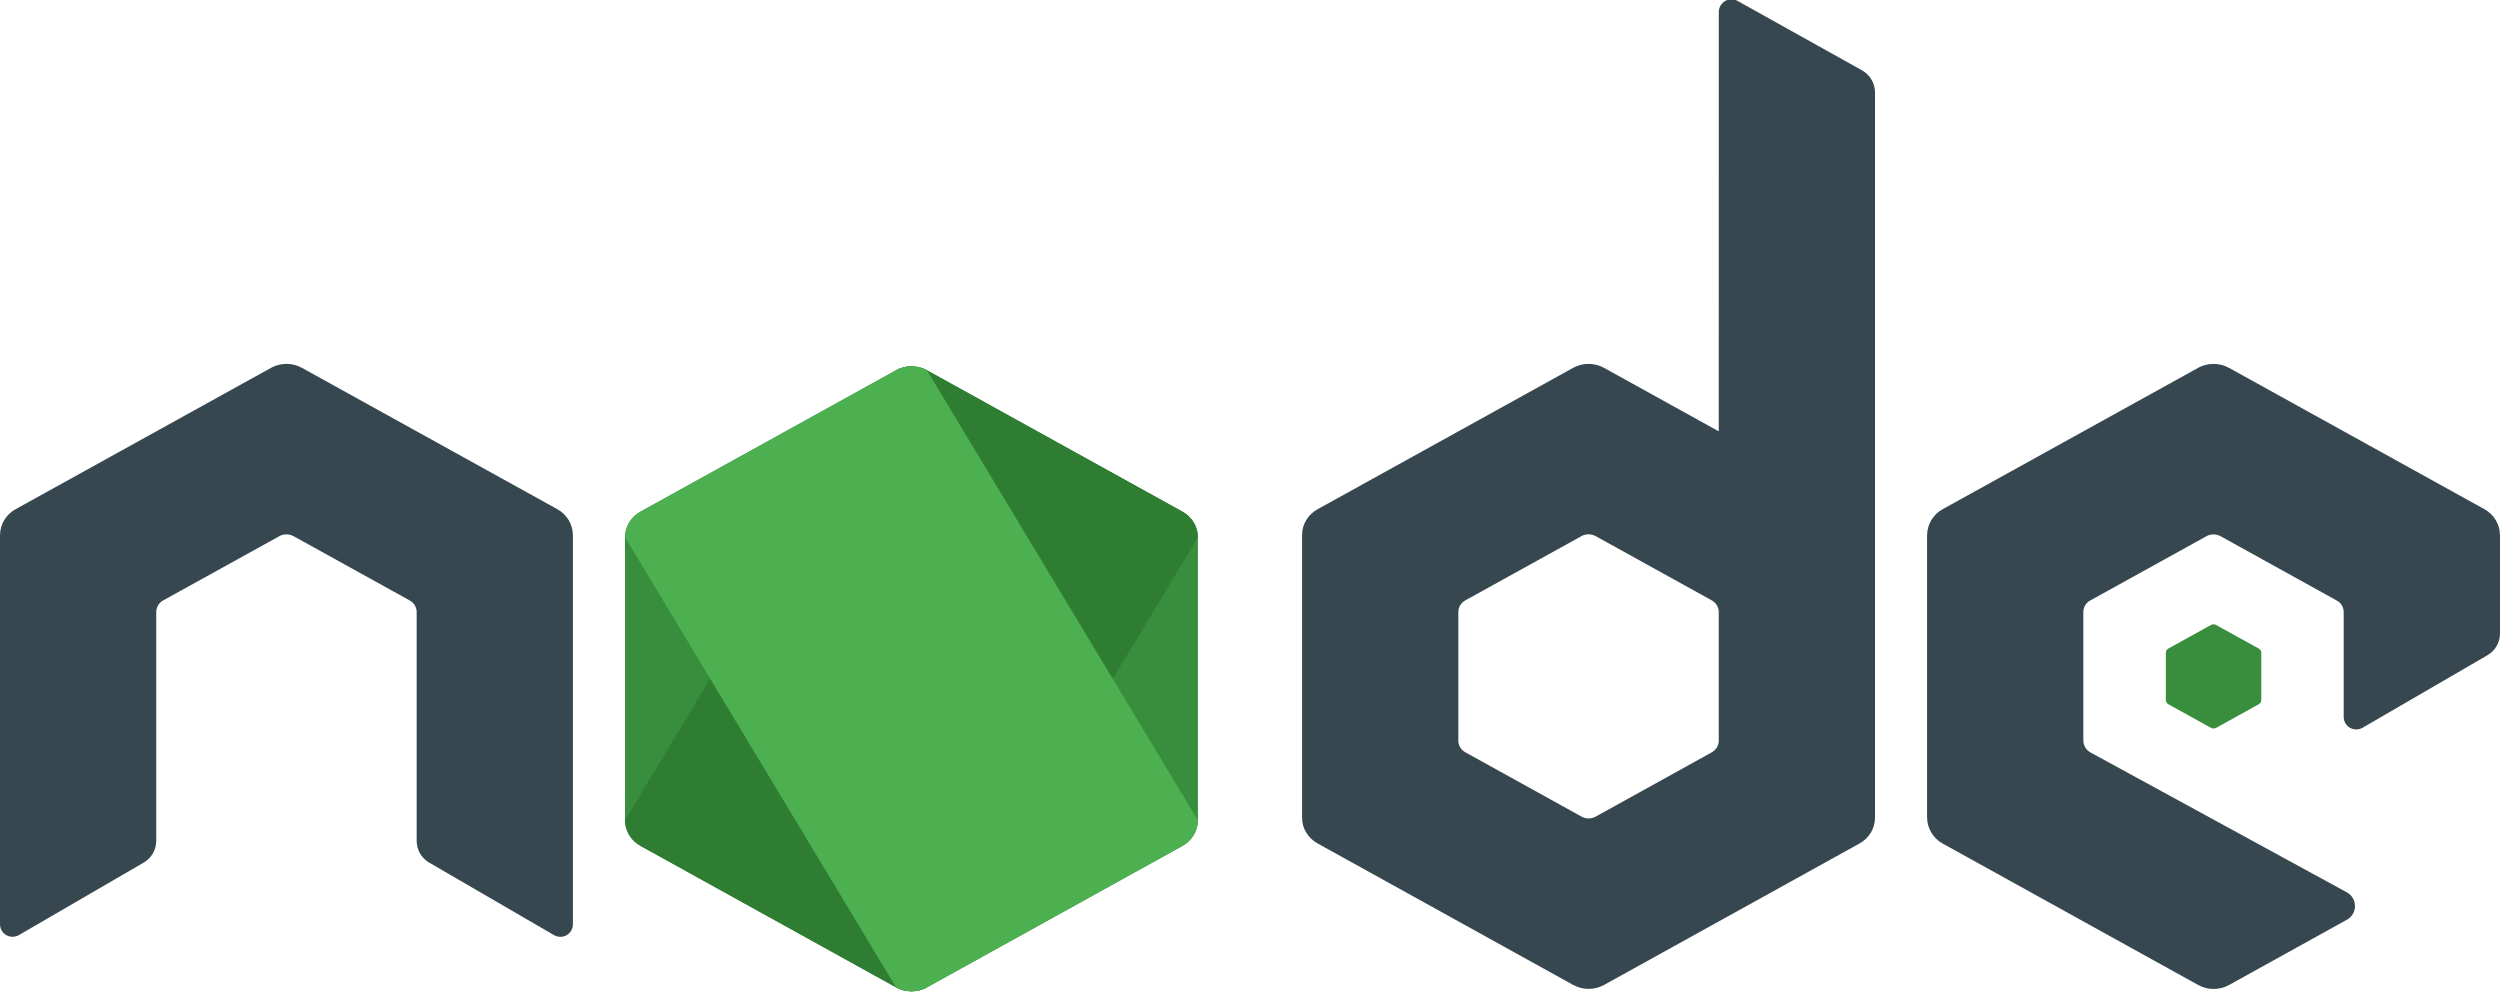 <?xml version="1.0" encoding="UTF-8" standalone="no"?>
<!DOCTYPE svg PUBLIC "-//W3C//DTD SVG 1.1//EN" "http://www.w3.org/Graphics/SVG/1.1/DTD/svg11.dtd">
<svg width="100%" height="100%" viewBox="0 0 144 58" version="1.1" xmlns="http://www.w3.org/2000/svg" xmlns:xlink="http://www.w3.org/1999/xlink" xml:space="preserve" xmlns:serif="http://www.serif.com/" style="fill-rule:evenodd;clip-rule:evenodd;stroke-linejoin:round;stroke-miterlimit:2;">
    <g transform="matrix(1,0,0,1,-4.26326e-14,-36.04)">
        <path d="M51.612,57.366L36.891,65.511C36.339,65.814 36,66.378 36,66.987L36,83.286C36,83.895 36.339,84.456 36.891,84.762L51.615,92.913C52.164,93.216 52.845,93.216 53.394,92.913L68.115,84.762C68.661,84.456 69,83.895 69,83.286L69,66.987C69,66.378 68.661,65.817 68.109,65.511L53.391,57.366C53.115,57.213 52.806,57.138 52.5,57.138C52.191,57.138 51.885,57.213 51.609,57.366M127.353,72.039L124.899,73.395C124.806,73.446 124.752,73.539 124.752,73.641L124.752,76.359C124.752,76.461 124.809,76.554 124.899,76.605L127.353,77.964C127.446,78.015 127.557,78.015 127.65,77.964L130.104,76.605C130.194,76.554 130.251,76.461 130.251,76.359L130.251,73.641C130.251,73.539 130.194,73.446 130.101,73.395L127.647,72.039C127.602,72.012 127.551,72 127.5,72C127.449,72 127.398,72.012 127.353,72.039" style="fill:rgb(56,142,60);fill-rule:nonzero;"/>
        <path d="M107.253,40.092L100.086,36.093C99.861,35.967 99.585,35.97 99.363,36.102C99.141,36.234 99.003,36.471 99.003,36.729L99,60.885L92.391,57.228C92.115,57.075 91.806,57 91.5,57C91.194,57 90.885,57.075 90.609,57.228L90.612,57.228L75.891,65.373C75.339,65.676 75,66.24 75,66.846L75,83.145C75,83.754 75.339,84.315 75.891,84.621L90.615,92.772C91.164,93.075 91.845,93.075 92.394,92.772L107.115,84.621C107.661,84.318 108,83.754 108,83.145L108,41.364C108,40.836 107.712,40.35 107.253,40.092ZM98.598,79.374L91.908,83.079C91.659,83.217 91.35,83.217 91.101,83.079L84.408,79.374C84.153,79.236 84,78.978 84,78.702L84,71.292C84,71.016 84.153,70.761 84.405,70.62L91.098,66.918L91.095,66.918C91.221,66.849 91.359,66.816 91.5,66.816C91.641,66.816 91.779,66.852 91.905,66.918L98.595,70.62C98.847,70.761 99,71.019 99,71.295L99,78.705C99,78.978 98.847,79.236 98.598,79.374Z" style="fill:rgb(55,71,79);fill-rule:nonzero;"/>
        <path d="M51.612,57.366L36,83.286C36,83.895 36.339,84.456 36.891,84.762L51.615,92.913C52.164,93.216 52.845,93.216 53.394,92.913L69,66.987C69,66.378 68.661,65.817 68.109,65.511L53.391,57.366C53.115,57.213 52.806,57.138 52.5,57.138C52.191,57.138 51.885,57.213 51.609,57.366" style="fill:rgb(46,125,50);fill-rule:nonzero;"/>
        <path d="M51.612,57.366L36.891,65.511C36.339,65.814 36,66.378 36,66.987L51.612,92.913C52.161,93.216 52.842,93.216 53.391,92.913L68.112,84.762C68.661,84.456 69,83.895 69,83.286L53.391,57.366C53.115,57.213 52.806,57.138 52.5,57.138C52.191,57.138 51.885,57.213 51.609,57.366" style="fill:rgb(76,175,80);fill-rule:nonzero;"/>
        <path d="M143.109,65.373L128.391,57.228C128.115,57.075 127.806,57 127.5,57C127.194,57 126.885,57.075 126.609,57.228L126.612,57.228L111.891,65.373C111.342,65.676 111,66.252 111,66.882L111,83.115C111,83.742 111.342,84.321 111.891,84.624L126.615,92.775C127.167,93.081 127.842,93.081 128.394,92.775L135.183,89.016C135.804,88.671 135.801,87.78 135.177,87.438L120.405,79.377C120.156,79.236 120,78.975 120,78.693L120,71.295C120,71.019 120.15,70.764 120.39,70.632L127.095,66.924L127.092,66.924C127.218,66.855 127.356,66.822 127.497,66.822C127.638,66.822 127.776,66.858 127.902,66.924L134.607,70.635C134.847,70.767 134.997,71.022 134.997,71.298L134.997,77.334C134.997,77.592 135.135,77.832 135.36,77.961C135.585,78.087 135.861,78.087 136.086,77.958L143.28,73.779C143.724,73.521 144,73.044 144,72.528L144,66.888C144,66.255 143.658,65.676 143.109,65.373ZM32.109,65.373L17.391,57.228C17.115,57.075 16.806,57 16.5,57C16.194,57 15.885,57.075 15.609,57.228L15.612,57.228L0.891,65.373C0.342,65.676 0,66.252 0,66.882L0,89.277C0,89.535 0.138,89.775 0.363,89.904C0.588,90.03 0.864,90.03 1.089,89.901L8.283,85.722C8.727,85.464 9,84.987 9,84.471L9,71.292C9,71.016 9.15,70.761 9.39,70.629L16.095,66.921C16.221,66.852 16.359,66.819 16.5,66.819C16.641,66.819 16.779,66.855 16.905,66.921L23.61,70.632C23.85,70.764 24,71.019 24,71.295L24,84.474C24,84.99 24.273,85.467 24.72,85.725L31.914,89.904C32.139,90.033 32.415,90.033 32.64,89.907C32.862,89.775 33,89.535 33,89.277L33,66.885C33,66.255 32.658,65.676 32.109,65.373Z" style="fill:rgb(55,71,79);fill-rule:nonzero;"/>
    </g>
</svg>
